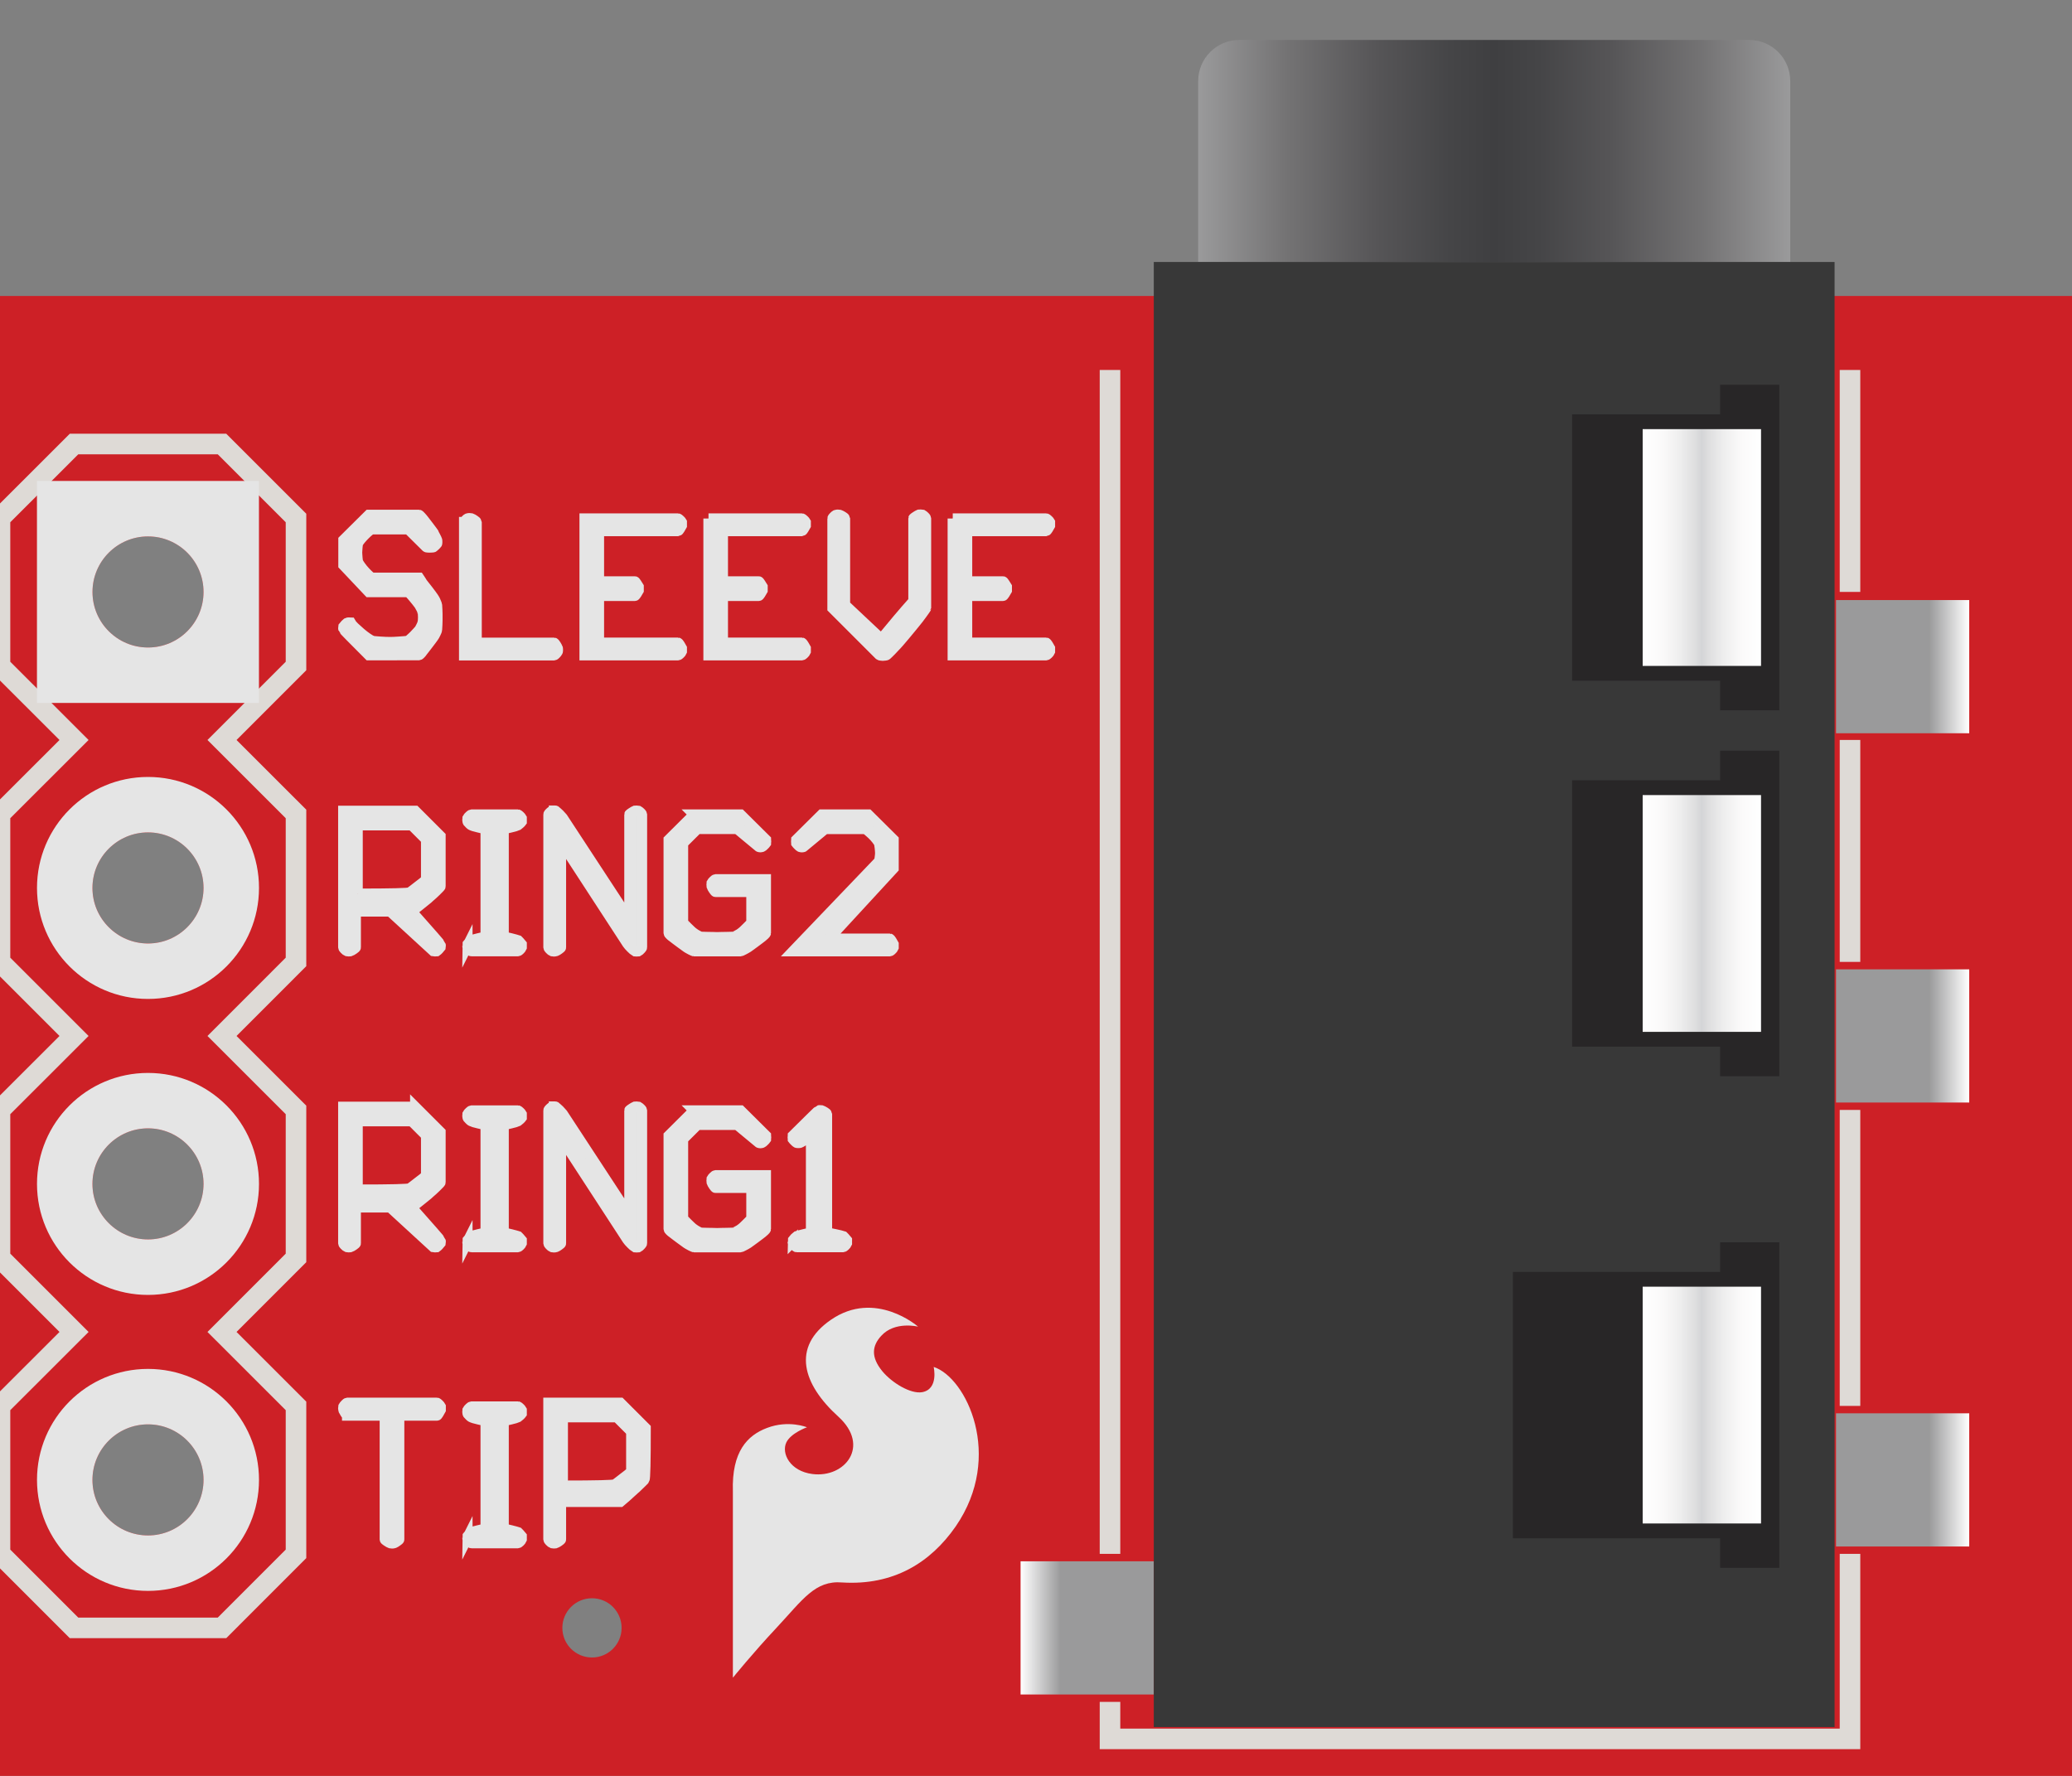 <?xml version="1.0" encoding="UTF-8" standalone="no"?>
<!-- Created with Inkscape (http://www.inkscape.org/) -->

<svg
   xmlns:dc="http://purl.org/dc/elements/1.1/"
   xmlns:cc="http://creativecommons.org/ns#"
   xmlns:rdf="http://www.w3.org/1999/02/22-rdf-syntax-ns#"
   xmlns:svg="http://www.w3.org/2000/svg"
   xmlns="http://www.w3.org/2000/svg"
   version="1.1"
   width="50.4"
   height="43.2"
   viewBox="0 0 50.4 43.2"
   id="Layer_1"
   xml:space="preserve"><rect x="0" y="0" width="50.4" height="43.2" fill="#808080" stroke="none"/><defs
   id="defs4135" />
<path
   d="m 0,7.2 v 36 H 50.4 V 7.2 H 0 z M 3.601,37.35 C 2.855,37.35 2.25,36.746 2.25,36 c 0,-0.746 0.604,-1.351 1.351,-1.351 0.745,0 1.35,0.604 1.35,1.351 -10e-4,0.746 -0.605,1.35 -1.35,1.35 z m 0,-7.2 c -0.746,0 -1.351,-0.604 -1.351,-1.35 0,-0.746 0.604,-1.351 1.351,-1.351 0.745,0 1.35,0.604 1.35,1.351 -10e-4,0.745 -0.605,1.35 -1.35,1.35 z m 0,-7.2 c -0.746,0 -1.351,-0.604 -1.351,-1.35 0,-0.746 0.604,-1.351 1.351,-1.351 0.745,0 1.35,0.604 1.35,1.351 -10e-4,0.746 -0.605,1.35 -1.35,1.35 z m 0,-7.2 c -0.746,0 -1.351,-0.604 -1.351,-1.35 0,-0.746 0.604,-1.351 1.351,-1.351 0.745,0 1.35,0.604 1.35,1.351 -10e-4,0.746 -0.605,1.35 -1.35,1.35 z M 14.4,40.32 c -0.398,0 -0.721,-0.322 -0.721,-0.72 0,-0.398 0.322,-0.721 0.721,-0.721 0.397,0 0.72,0.322 0.72,0.721 0,0.398 -0.322,0.72 -0.72,0.72 z"
   id="path3943"
   style="fill:#cd2026" />
<polygon
   points="0,30.6 1.801,32.401 0,34.2 0,37.799 1.801,39.6 5.4,39.6 7.2,37.799 7.2,34.2 5.4,32.401 7.2,30.6 7.2,27 5.4,25.201 7.2,23.4 7.2,19.8 5.4,18.001 7.2,16.201 7.2,12.601 5.4,10.801 1.801,10.801 0,12.601 0,16.201 1.801,18.001 0,19.8 0,23.4 1.801,25.201 0,27 "
   id="polygon3945"
   style="fill:none;stroke:#dedad6;stroke-width:0.5;stroke-miterlimit:10" />
<path
   d="m 3.6,33.3 c -1.491,0 -2.7,1.209 -2.7,2.7 0,1.491 1.209,2.7 2.7,2.7 1.491,0 2.7,-1.209 2.7,-2.7 0,-1.491 -1.209,-2.7 -2.7,-2.7 z m 10e-4,4.051 c -0.746,0 -1.352,-0.605 -1.352,-1.35 0,-0.746 0.605,-1.352 1.352,-1.352 0.744,0 1.35,0.605 1.35,1.352 -10e-4,0.744 -0.606,1.35 -1.35,1.35 z"
   id="path3947"
   style="fill:#e5e5e5" />
<path
   d="m 3.6,26.1 c -1.491,0 -2.7,1.209 -2.7,2.7 0,1.491 1.209,2.7 2.7,2.7 1.491,0 2.7,-1.209 2.7,-2.7 0,-1.491 -1.209,-2.7 -2.7,-2.7 z m 10e-4,4.05 c -0.746,0 -1.352,-0.605 -1.352,-1.35 0,-0.746 0.605,-1.352 1.352,-1.352 0.744,0 1.35,0.605 1.35,1.352 -10e-4,0.745 -0.606,1.35 -1.35,1.35 z"
   id="path3949"
   style="fill:#e5e5e5" />
<path
   d="m 3.6,18.9 c -1.491,0 -2.7,1.209 -2.7,2.7 0,1.491 1.209,2.7 2.7,2.7 1.491,0 2.7,-1.209 2.7,-2.7 0,-1.491 -1.209,-2.7 -2.7,-2.7 z m 10e-4,4.051 c -0.746,0 -1.352,-0.605 -1.352,-1.35 0,-0.746 0.605,-1.352 1.352,-1.352 0.744,0 1.35,0.605 1.35,1.352 -10e-4,0.744 -0.606,1.35 -1.35,1.35 z"
   id="path3951"
   style="fill:#e5e5e5" />
<path
   d="m 0.899,11.7 v 5.4 h 5.4 v -5.4 h -5.4 z m 2.702,4.051 c -0.746,0 -1.351,-0.605 -1.351,-1.35 0,-0.746 0.604,-1.352 1.351,-1.352 0.745,0 1.35,0.605 1.35,1.352 -10e-4,0.745 -0.605,1.35 -1.35,1.35 z"
   id="path3953"
   style="fill:#e5e5e5" />
<g
   id="g3955">
	<path
   d="m 8.35,15.284 c 0,-0.007 0.002,-0.021 0.005,-0.045 0.007,-0.01 0.021,-0.025 0.043,-0.047 0.021,-0.022 0.034,-0.034 0.04,-0.038 0.005,-0.003 0.012,-0.006 0.022,-0.008 0.01,-0.001 0.018,-0.002 0.024,-0.002 0.006,0 0.016,0.002 0.026,0.002 0.01,0.002 0.017,0.003 0.02,0.003 0.014,0.026 0.044,0.062 0.09,0.107 0.047,0.045 0.098,0.091 0.153,0.138 0.055,0.047 0.108,0.088 0.162,0.125 0.054,0.037 0.094,0.06 0.12,0.07 0.003,0.003 0.023,0.006 0.06,0.01 0.037,0.003 0.079,0.007 0.125,0.01 0.047,0.004 0.094,0.006 0.141,0.008 0.046,0.002 0.085,0.002 0.114,0.002 0.018,0 0.046,0 0.088,-0.002 0.042,-0.002 0.085,-0.004 0.13,-0.008 0.045,-0.003 0.089,-0.007 0.13,-0.01 0.042,-0.004 0.071,-0.007 0.088,-0.01 0.01,-0.011 0.028,-0.027 0.055,-0.051 0.027,-0.022 0.055,-0.049 0.083,-0.077 0.028,-0.028 0.054,-0.056 0.077,-0.082 0.023,-0.027 0.04,-0.046 0.05,-0.056 0.011,-0.013 0.026,-0.041 0.048,-0.085 0.021,-0.043 0.034,-0.073 0.037,-0.09 0.004,-0.003 0.006,-0.021 0.008,-0.055 0.002,-0.034 0.003,-0.059 0.003,-0.075 0,-0.016 -10e-4,-0.042 -0.003,-0.075 -0.002,-0.033 -0.004,-0.052 -0.008,-0.055 0,-0.014 -0.012,-0.042 -0.035,-0.085 C 10.224,14.759 10.207,14.73 10.196,14.712 10.179,14.69 10.157,14.66 10.129,14.625 10.101,14.59 10.072,14.556 10.044,14.522 10.016,14.488 9.99,14.46 9.969,14.437 9.948,14.414 9.935,14.402 9.932,14.402 H 8.97 L 8.354,13.75 v -0.615 l 0.615,-0.61 h 1.225 c 0.004,0 0.016,0.011 0.038,0.033 0.021,0.021 0.037,0.039 0.047,0.052 0.014,0.017 0.033,0.042 0.061,0.078 0.026,0.035 0.054,0.071 0.082,0.107 0.028,0.036 0.055,0.071 0.078,0.103 0.022,0.032 0.038,0.052 0.045,0.062 0.006,0.017 0.021,0.047 0.045,0.09 0.023,0.043 0.036,0.072 0.04,0.085 0.003,0.003 0.005,0.012 0.005,0.025 0,0.01 0,0.018 0,0.025 0,0.007 0,0.015 0,0.025 0,0.01 -0.002,0.015 -0.005,0.015 -0.007,0.01 -0.021,0.026 -0.043,0.047 -0.022,0.021 -0.036,0.034 -0.042,0.038 -0.004,0.003 -0.018,0.006 -0.043,0.007 -0.024,0.002 -0.044,0.002 -0.058,0.002 -0.01,0 -0.024,0 -0.042,-0.002 -0.019,-10e-4 -0.029,-0.004 -0.033,-0.007 L 9.93,12.875 H 9.055 c -0.017,0 -0.042,0.013 -0.075,0.04 -0.033,0.027 -0.068,0.058 -0.104,0.095 -0.037,0.037 -0.072,0.075 -0.105,0.115 -0.033,0.04 -0.055,0.073 -0.064,0.1 0,0.003 -0.002,0.013 -0.006,0.03 -0.003,0.017 -0.006,0.037 -0.007,0.06 -0.002,0.023 -0.004,0.047 -0.005,0.07 -0.002,0.023 -0.003,0.042 -0.003,0.055 0,0.017 10e-4,0.037 0.003,0.06 10e-4,0.023 0.003,0.047 0.005,0.07 10e-4,0.023 0.004,0.044 0.007,0.062 0.004,0.019 0.006,0.029 0.006,0.033 0.013,0.03 0.035,0.066 0.067,0.11 0.031,0.043 0.066,0.086 0.104,0.127 0.038,0.042 0.074,0.078 0.107,0.107 0.033,0.03 0.057,0.045 0.07,0.045 h 1.14 c 0.007,0.01 0.021,0.032 0.043,0.067 0.021,0.035 0.035,0.058 0.042,0.067 0.007,0.009 0.023,0.032 0.051,0.065 0.026,0.033 0.055,0.069 0.085,0.108 0.029,0.038 0.057,0.074 0.082,0.109 0.025,0.035 0.041,0.058 0.048,0.068 0.006,0.01 0.015,0.023 0.024,0.039 0.011,0.018 0.02,0.035 0.027,0.055 0.009,0.021 0.017,0.038 0.022,0.053 0.007,0.016 0.011,0.024 0.011,0.027 0,0.004 10e-4,0.018 0.002,0.043 0.002,0.025 0.004,0.054 0.005,0.085 0.002,0.032 0.003,0.064 0.003,0.098 0,0.034 0,0.06 0,0.08 0,0.02 0,0.047 0,0.08 0,0.033 -0.001,0.066 -0.003,0.1 -0.001,0.033 -0.003,0.062 -0.005,0.085 -10e-4,0.023 -0.002,0.037 -0.002,0.04 0,0.01 -0.011,0.038 -0.033,0.083 -0.021,0.045 -0.039,0.075 -0.052,0.092 -0.007,0.011 -0.022,0.031 -0.045,0.062 -0.023,0.032 -0.05,0.066 -0.078,0.103 -0.028,0.037 -0.056,0.073 -0.082,0.107 -0.027,0.035 -0.047,0.062 -0.061,0.078 -0.01,0.017 -0.025,0.036 -0.047,0.058 -0.022,0.021 -0.034,0.032 -0.038,0.032 H 8.97 C 8.56,15.528 8.354,15.318 8.353,15.308 8.351,15.3 8.35,15.291 8.35,15.284 z"
   id="path3957"
   style="fill:#e5e5e5;stroke:#e5e5e5;stroke-width:0.25;stroke-miterlimit:10" />
	<path
   d="m 11.29,12.699 c 0,-0.006 0.011,-0.021 0.032,-0.045 0.021,-0.023 0.037,-0.037 0.045,-0.04 0.009,-0.003 0.018,-0.005 0.028,-0.007 0.01,-10e-4 0.018,-0.002 0.024,-0.002 0.006,0 0.021,10e-4 0.045,0.005 0.021,0.007 0.047,0.022 0.08,0.045 0.033,0.023 0.05,0.039 0.05,0.045 v 2.936 h 1.886 c 0.006,0 0.021,0.017 0.042,0.05 0.021,0.033 0.036,0.06 0.043,0.08 0.003,0 0.005,0.007 0.005,0.02 0,0.011 0,0.019 0,0.025 0,0.006 0,0.015 0,0.024 0,0.011 -0.002,0.016 -0.005,0.016 -0.007,0.017 -0.021,0.036 -0.043,0.058 -0.022,0.022 -0.036,0.032 -0.042,0.032 h -2.19 v -3.242 z"
   id="path3959"
   style="fill:#e5e5e5;stroke:#e5e5e5;stroke-width:0.25;stroke-miterlimit:10" />
	<path
   d="m 14.22,12.614 h 2.275 c 0.006,0 0.021,0.011 0.045,0.033 0.024,0.022 0.038,0.039 0.045,0.052 v 0.045 0.045 c -0.01,0.02 -0.026,0.046 -0.048,0.08 -0.021,0.033 -0.036,0.05 -0.042,0.05 h -1.926 v 1.225 h 0.875 c 0.007,0 0.021,0.018 0.043,0.052 0.021,0.035 0.037,0.061 0.048,0.078 v 0.045 0.045 c -0.011,0.02 -0.026,0.047 -0.048,0.08 -0.022,0.033 -0.036,0.051 -0.043,0.051 h -0.875 v 1.14 h 1.926 c 0.006,0 0.021,0.017 0.042,0.05 0.021,0.033 0.038,0.06 0.048,0.08 v 0.045 0.04 c -0.007,0.017 -0.021,0.036 -0.045,0.058 -0.024,0.022 -0.039,0.032 -0.045,0.032 H 14.22 v -3.326 z"
   id="path3961"
   style="fill:#e5e5e5;stroke:#e5e5e5;stroke-width:0.25;stroke-miterlimit:10" />
	<path
   d="m 17.234,12.614 h 2.275 c 0.006,0 0.021,0.011 0.045,0.033 0.024,0.022 0.038,0.039 0.045,0.052 v 0.045 0.045 c -0.01,0.02 -0.026,0.046 -0.048,0.08 -0.021,0.033 -0.036,0.05 -0.042,0.05 h -1.926 v 1.225 h 0.875 c 0.007,0 0.021,0.018 0.043,0.052 0.021,0.035 0.037,0.061 0.048,0.078 v 0.045 0.045 c -0.011,0.02 -0.026,0.047 -0.048,0.08 -0.022,0.033 -0.036,0.051 -0.043,0.051 h -0.875 v 1.14 h 1.926 c 0.006,0 0.021,0.017 0.042,0.05 0.021,0.033 0.038,0.06 0.048,0.08 v 0.045 0.04 c -0.007,0.017 -0.021,0.036 -0.045,0.058 -0.024,0.022 -0.039,0.032 -0.045,0.032 h -2.275 v -3.326 z"
   id="path3963"
   style="fill:#e5e5e5;stroke:#e5e5e5;stroke-width:0.25;stroke-miterlimit:10" />
	<path
   d="m 20.25,12.609 c 0,-0.006 0.011,-0.021 0.032,-0.042 0.021,-0.021 0.037,-0.034 0.045,-0.038 0.009,-0.003 0.018,-0.006 0.028,-0.007 0.01,-10e-4 0.018,-0.002 0.024,-0.002 0.006,0 0.021,0.001 0.045,0.005 0.021,0.007 0.047,0.021 0.08,0.042 0.033,0.022 0.05,0.036 0.05,0.042 v 2.104 l 0.835,0.785 h 0.085 c 0.117,-0.14 0.238,-0.285 0.365,-0.438 0.127,-0.151 0.254,-0.297 0.38,-0.438 v -2.015 c 0,-0.003 0.018,-0.017 0.053,-0.04 0.035,-0.023 0.061,-0.038 0.077,-0.045 0.004,0 0.011,-10e-4 0.021,-0.002 0.01,-10e-4 0.019,-0.002 0.024,-0.002 0.007,0 0.022,10e-4 0.046,0.005 0.013,0.007 0.03,0.021 0.052,0.042 0.021,0.022 0.033,0.036 0.033,0.042 v 2.19 c 0,0.003 -0.011,0.018 -0.03,0.045 -0.021,0.026 -0.044,0.059 -0.07,0.098 -0.026,0.038 -0.055,0.076 -0.085,0.114 -0.03,0.039 -0.055,0.069 -0.075,0.093 -0.02,0.026 -0.052,0.065 -0.095,0.117 -0.043,0.052 -0.088,0.106 -0.135,0.163 -0.047,0.057 -0.09,0.108 -0.13,0.154 -0.04,0.047 -0.067,0.077 -0.08,0.091 -0.017,0.017 -0.038,0.04 -0.065,0.069 -0.026,0.03 -0.053,0.059 -0.08,0.085 -0.026,0.027 -0.052,0.051 -0.074,0.073 -0.023,0.021 -0.037,0.034 -0.04,0.037 -0.004,0.003 -0.018,0.007 -0.04,0.01 -0.023,0.004 -0.042,0.005 -0.056,0.005 -0.01,0 -0.024,-0.001 -0.045,-0.005 -0.02,-0.003 -0.031,-0.007 -0.035,-0.01 l -1.14,-1.14 v -2.187 z"
   id="path3965"
   style="fill:#e5e5e5;stroke:#e5e5e5;stroke-width:0.25;stroke-miterlimit:10" />
	<path
   d="m 23.175,12.614 h 2.275 c 0.006,0 0.021,0.011 0.045,0.033 0.024,0.022 0.038,0.039 0.045,0.052 v 0.045 0.045 c -0.01,0.02 -0.026,0.046 -0.048,0.08 -0.021,0.033 -0.036,0.05 -0.042,0.05 h -1.926 v 1.225 h 0.875 c 0.007,0 0.021,0.018 0.043,0.052 0.021,0.035 0.037,0.061 0.048,0.078 v 0.045 0.045 c -0.011,0.02 -0.026,0.047 -0.048,0.08 -0.022,0.033 -0.036,0.051 -0.043,0.051 h -0.875 v 1.14 h 1.926 c 0.006,0 0.021,0.017 0.042,0.05 0.021,0.033 0.038,0.06 0.048,0.08 v 0.045 0.04 c -0.007,0.017 -0.021,0.036 -0.045,0.058 -0.024,0.022 -0.039,0.032 -0.045,0.032 h -2.275 v -3.326 z"
   id="path3967"
   style="fill:#e5e5e5;stroke:#e5e5e5;stroke-width:0.25;stroke-miterlimit:10" />
</g>
<g
   id="g3969">
	<path
   d="m 10.1,19.724 0.615,0.615 v 1.225 c 0,0.004 -0.01,0.016 -0.03,0.037 -0.02,0.022 -0.044,0.047 -0.072,0.073 -0.028,0.026 -0.058,0.054 -0.088,0.083 -0.03,0.027 -0.055,0.051 -0.075,0.066 -0.017,0.018 -0.046,0.042 -0.087,0.075 -0.042,0.034 -0.085,0.068 -0.13,0.105 -0.045,0.036 -0.089,0.071 -0.13,0.104 -0.042,0.033 -0.071,0.056 -0.088,0.065 0.467,0.526 0.701,0.795 0.702,0.805 0.002,0.01 0.003,0.019 0.003,0.025 0,0.006 -0.002,0.021 -0.005,0.045 -0.007,0.01 -0.021,0.025 -0.043,0.047 -0.021,0.022 -0.037,0.036 -0.047,0.043 -0.004,0 -0.011,0.001 -0.021,0.003 -0.01,10e-4 -0.019,0.002 -0.024,0.002 -0.007,0 -0.021,-0.002 -0.04,-0.005 L 9.489,22.172 H 8.654 v 0.875 c 0,0.007 -0.017,0.021 -0.05,0.045 -0.033,0.024 -0.06,0.038 -0.08,0.045 -0.003,0 -0.01,0.001 -0.02,0.003 -0.011,10e-4 -0.019,0.002 -0.025,0.002 -0.006,0 -0.02,-0.002 -0.04,-0.005 C 8.422,23.13 8.403,23.116 8.381,23.092 8.359,23.068 8.35,23.056 8.35,23.049 V 19.724 H 10.1 z M 8.699,21.74 c 0.817,0 1.239,-0.011 1.268,-0.031 0.028,-0.02 0.062,-0.043 0.098,-0.072 0.037,-0.027 0.074,-0.057 0.112,-0.087 0.039,-0.03 0.071,-0.055 0.098,-0.075 0.014,-0.01 0.032,-0.026 0.056,-0.047 0.022,-0.022 0.034,-0.034 0.034,-0.038 v -0.965 l -0.35,-0.35 H 8.699 v 1.665 z"
   id="path3971"
   style="fill:#e5e5e5;stroke:#e5e5e5;stroke-width:0.25;stroke-miterlimit:10" />
	<path
   d="m 11.369,23.009 c 0,-0.007 0.002,-0.021 0.005,-0.045 0.007,-0.01 0.021,-0.026 0.043,-0.048 0.021,-0.021 0.037,-0.035 0.047,-0.042 0.014,-0.004 0.036,-0.011 0.067,-0.021 0.032,-0.01 0.067,-0.019 0.105,-0.027 0.038,-0.008 0.074,-0.017 0.107,-0.025 0.033,-0.008 0.057,-0.012 0.07,-0.012 v -2.625 c -0.014,0 -0.037,-0.004 -0.07,-0.012 C 11.71,20.144 11.674,20.135 11.636,20.127 11.598,20.119 11.563,20.11 11.531,20.1 11.5,20.09 11.477,20.082 11.464,20.075 c -0.01,-0.003 -0.025,-0.016 -0.047,-0.038 -0.022,-0.021 -0.034,-0.035 -0.038,-0.04 -0.003,-0.005 -0.006,-0.013 -0.007,-0.025 -0.002,-0.012 -0.003,-0.021 -0.003,-0.027 0,-0.007 10e-4,-0.015 0.003,-0.025 10e-4,-0.01 0.002,-0.017 0.002,-0.02 0.007,-0.013 0.021,-0.031 0.045,-0.052 0.024,-0.021 0.038,-0.033 0.045,-0.033 H 12.6 c 0.006,0 0.021,0.011 0.045,0.033 0.022,0.021 0.038,0.039 0.045,0.052 v 0.045 0.045 c -0.007,0.01 -0.022,0.026 -0.045,0.047 -0.023,0.022 -0.039,0.034 -0.045,0.038 -0.014,0.007 -0.036,0.015 -0.068,0.025 -0.031,0.01 -0.066,0.019 -0.104,0.027 -0.038,0.009 -0.074,0.017 -0.107,0.025 -0.033,0.008 -0.057,0.012 -0.07,0.012 v 2.625 c 0.014,0 0.037,0.004 0.07,0.012 0.033,0.009 0.069,0.018 0.107,0.025 0.038,0.009 0.073,0.018 0.104,0.027 0.032,0.01 0.055,0.017 0.068,0.021 0.006,0.007 0.021,0.021 0.045,0.042 0.022,0.021 0.038,0.038 0.045,0.048 v 0.045 0.04 c -0.007,0.017 -0.022,0.036 -0.045,0.058 -0.023,0.021 -0.039,0.032 -0.045,0.032 h -1.136 c -0.007,0 -0.021,-0.011 -0.045,-0.032 -0.024,-0.021 -0.036,-0.037 -0.04,-0.045 -0.003,-0.009 -0.006,-0.018 -0.007,-0.028 -0.002,-0.01 -0.003,-0.018 -0.003,-0.025 z"
   id="path3973"
   style="fill:#e5e5e5;stroke:#e5e5e5;stroke-width:0.25;stroke-miterlimit:10" />
	<path
   d="m 13.475,19.719 c 0.007,0 0.016,0 0.025,0 0.009,0 0.015,10e-4 0.015,0.005 0.007,0.007 0.02,0.018 0.038,0.033 0.018,0.015 0.036,0.032 0.055,0.05 0.019,0.019 0.035,0.037 0.05,0.055 0.015,0.018 0.026,0.031 0.032,0.037 l 1.49,2.275 0.13,0.09 v -2.455 c 0,-0.003 0.018,-0.017 0.053,-0.04 0.035,-0.023 0.061,-0.038 0.077,-0.045 0.004,0 0.011,-0.001 0.021,-0.002 0.01,-0.001 0.019,-0.002 0.024,-0.002 0.007,0 0.022,0.001 0.046,0.005 0.013,0.007 0.03,0.021 0.052,0.042 0.021,0.022 0.033,0.036 0.033,0.042 v 3.24 c 0,0.007 -0.012,0.021 -0.033,0.045 -0.021,0.024 -0.039,0.038 -0.052,0.045 -0.004,0 -0.011,0.001 -0.021,0.003 -0.01,0.001 -0.019,0.002 -0.025,0.002 -0.006,0 -0.015,-10e-4 -0.024,-0.002 -0.01,-0.002 -0.017,-0.003 -0.021,-0.003 -0.006,-0.003 -0.019,-0.014 -0.037,-0.03 -0.018,-0.016 -0.037,-0.034 -0.055,-0.052 -0.019,-0.019 -0.036,-0.037 -0.053,-0.056 -0.017,-0.019 -0.026,-0.03 -0.03,-0.037 l -1.484,-2.28 -0.136,-0.085 v 2.45 c 0,0.007 -0.017,0.021 -0.05,0.045 -0.033,0.024 -0.055,0.037 -0.064,0.04 -0.011,0.003 -0.021,0.006 -0.033,0.008 -0.012,0.001 -0.021,0.002 -0.027,0.002 -0.006,0 -0.02,-0.002 -0.04,-0.005 -0.017,-0.007 -0.036,-0.021 -0.058,-0.045 -0.022,-0.024 -0.032,-0.038 -0.032,-0.045 v -3.24 c 0,-0.006 0.011,-0.021 0.032,-0.042 0.021,-0.021 0.041,-0.036 0.058,-0.042 0,-0.003 0.005,-0.005 0.016,-0.005 0.011,-10e-4 0.021,-10e-4 0.028,-10e-4 z"
   id="path3975"
   style="fill:#e5e5e5;stroke:#e5e5e5;stroke-width:0.25;stroke-miterlimit:10" />
	<path
   d="m 16.88,19.814 h 1.135 l 0.615,0.61 c 0,0.003 0.001,0.01 0.002,0.02 0.002,0.01 0.003,0.018 0.003,0.025 0,0.007 -0.001,0.015 -0.003,0.025 -0.001,0.01 -0.002,0.017 -0.002,0.02 -0.007,0.01 -0.021,0.026 -0.043,0.047 -0.021,0.022 -0.037,0.034 -0.047,0.038 -0.004,0.003 -0.011,0.006 -0.021,0.007 -0.01,0.002 -0.019,0.003 -0.024,0.003 -0.007,0 -0.016,-0.001 -0.025,-0.003 -0.01,-0.001 -0.015,-0.004 -0.015,-0.007 L 17.93,20.164 h -0.965 l -0.351,0.35 v 1.925 c 0,0.004 0.011,0.016 0.03,0.038 0.021,0.021 0.044,0.046 0.072,0.074 0.028,0.028 0.058,0.057 0.088,0.085 0.03,0.028 0.055,0.05 0.075,0.062 0.017,0.014 0.047,0.032 0.09,0.056 0.043,0.024 0.071,0.035 0.085,0.035 0.003,0 0.021,0 0.053,0.002 0.031,0.002 0.067,0.003 0.107,0.003 0.043,0 0.086,0.001 0.127,0.002 0.042,0.002 0.076,0.003 0.103,0.003 0.027,0 0.062,-0.001 0.105,-0.003 0.043,-10e-4 0.085,-0.002 0.125,-0.002 0.043,0 0.081,-0.001 0.112,-0.003 0.031,-0.002 0.049,-0.002 0.053,-0.002 0.003,0 0.013,-0.004 0.03,-0.011 0.017,-0.006 0.033,-0.015 0.052,-0.024 0.019,-0.009 0.037,-0.021 0.056,-0.03 0.018,-0.01 0.03,-0.019 0.037,-0.025 0.02,-0.013 0.045,-0.034 0.075,-0.062 0.03,-0.028 0.059,-0.057 0.087,-0.085 0.028,-0.028 0.053,-0.053 0.073,-0.074 0.02,-0.022 0.029,-0.034 0.029,-0.038 v -0.744 h -0.875 c -0.007,0 -0.021,-0.018 -0.045,-0.051 -0.024,-0.033 -0.038,-0.061 -0.045,-0.08 0,-0.003 -10e-4,-0.01 -0.002,-0.02 -0.002,-0.01 -0.003,-0.019 -0.003,-0.025 0,-0.006 0.001,-0.015 0.003,-0.025 0.001,-0.01 0.002,-0.017 0.002,-0.02 0.007,-0.013 0.021,-0.031 0.045,-0.052 0.023,-0.022 0.038,-0.033 0.045,-0.033 h 1.226 v 1.31 c 0,0.007 -0.012,0.021 -0.035,0.043 -0.023,0.022 -0.042,0.037 -0.055,0.048 -0.018,0.013 -0.043,0.033 -0.078,0.06 -0.035,0.027 -0.07,0.054 -0.107,0.08 -0.036,0.026 -0.07,0.052 -0.103,0.075 -0.031,0.023 -0.053,0.038 -0.062,0.045 -0.009,0.007 -0.024,0.015 -0.042,0.024 -0.019,0.011 -0.037,0.021 -0.056,0.03 -0.018,0.01 -0.034,0.019 -0.05,0.025 -0.015,0.007 -0.024,0.01 -0.027,0.01 H 16.88 c -0.004,0 -0.013,-0.003 -0.027,-0.01 -0.016,-0.007 -0.033,-0.016 -0.053,-0.025 -0.021,-0.01 -0.038,-0.02 -0.055,-0.03 -0.018,-0.01 -0.03,-0.018 -0.04,-0.024 C 16.694,23.044 16.674,23.03 16.643,23.006 16.611,22.983 16.577,22.957 16.54,22.931 16.503,22.905 16.467,22.877 16.433,22.851 16.398,22.825 16.371,22.804 16.355,22.791 16.338,22.78 16.319,22.765 16.297,22.743 16.275,22.721 16.265,22.707 16.265,22.7 v -2.274 l 0.615,-0.612 z"
   id="path3977"
   style="fill:#e5e5e5;stroke:#e5e5e5;stroke-width:0.25;stroke-miterlimit:10" />
	<path
   d="m 21.384,20.949 c 0.004,-0.007 0.009,-0.035 0.016,-0.085 0.007,-0.05 0.01,-0.088 0.01,-0.115 0,-0.013 -0.001,-0.032 -0.003,-0.057 -0.001,-0.025 -0.004,-0.05 -0.007,-0.075 -0.004,-0.025 -0.007,-0.047 -0.01,-0.067 -0.004,-0.02 -0.006,-0.032 -0.006,-0.035 -0.013,-0.027 -0.035,-0.06 -0.067,-0.1 -0.031,-0.04 -0.066,-0.078 -0.104,-0.115 -0.039,-0.037 -0.074,-0.068 -0.107,-0.095 -0.033,-0.026 -0.057,-0.04 -0.07,-0.04 H 20.071 L 19.546,20.6 c 0,0.003 -0.005,0.006 -0.015,0.007 -0.01,0.002 -0.019,0.003 -0.025,0.003 -0.006,0 -0.016,-10e-4 -0.027,-0.003 -0.012,-10e-4 -0.018,-0.004 -0.018,-0.007 -0.01,-0.003 -0.025,-0.016 -0.047,-0.038 -0.022,-0.021 -0.036,-0.038 -0.043,-0.047 0,-0.003 -10e-4,-0.01 -0.003,-0.02 -10e-4,-0.01 -0.002,-0.018 -0.002,-0.025 0,-0.007 0.001,-0.015 0.002,-0.025 0.002,-0.01 0.003,-0.017 0.003,-0.02 l 0.615,-0.61 h 1.135 l 0.615,0.61 v 0.7 l -1.575,1.71 h 1.485 c 0.006,0 0.021,0.017 0.042,0.05 0.021,0.033 0.038,0.06 0.048,0.08 v 0.045 0.04 c -0.007,0.017 -0.021,0.036 -0.045,0.058 -0.024,0.022 -0.039,0.032 -0.045,0.032 h -2.36 l 2.098,-2.191 z"
   id="path3979"
   style="fill:#e5e5e5;stroke:#e5e5e5;stroke-width:0.25;stroke-miterlimit:10" />
</g>
<g
   id="g3981">
	<path
   d="m 10.1,26.923 0.615,0.615 v 1.225 c 0,0.004 -0.01,0.016 -0.03,0.037 -0.02,0.022 -0.044,0.047 -0.072,0.073 -0.028,0.026 -0.058,0.054 -0.088,0.083 -0.03,0.027 -0.055,0.051 -0.075,0.066 -0.017,0.018 -0.046,0.042 -0.087,0.075 -0.042,0.034 -0.085,0.068 -0.13,0.105 -0.045,0.036 -0.089,0.071 -0.13,0.104 -0.042,0.033 -0.071,0.056 -0.088,0.065 0.467,0.526 0.701,0.795 0.702,0.805 0.002,0.01 0.003,0.019 0.003,0.025 0,0.006 -0.002,0.021 -0.005,0.045 -0.007,0.01 -0.021,0.025 -0.043,0.047 -0.021,0.022 -0.037,0.036 -0.047,0.043 -0.004,0 -0.011,0.001 -0.021,0.003 -0.01,0.001 -0.019,0.002 -0.024,0.002 -0.007,0 -0.021,-0.002 -0.04,-0.005 L 9.489,29.371 H 8.654 v 0.875 c 0,0.007 -0.017,0.021 -0.05,0.045 -0.033,0.024 -0.06,0.038 -0.08,0.045 -0.003,0 -0.01,0.001 -0.02,0.003 -0.011,0.001 -0.019,0.002 -0.025,0.002 -0.006,0 -0.02,-0.002 -0.04,-0.005 C 8.422,30.329 8.403,30.315 8.381,30.291 8.359,30.267 8.35,30.255 8.35,30.249 v -3.325 h 1.75 z m -1.401,2.016 c 0.817,0 1.239,-0.011 1.268,-0.031 0.028,-0.02 0.062,-0.043 0.098,-0.072 0.037,-0.027 0.074,-0.057 0.112,-0.087 0.039,-0.03 0.071,-0.055 0.098,-0.075 0.014,-0.01 0.032,-0.026 0.056,-0.047 0.022,-0.022 0.034,-0.034 0.034,-0.038 v -0.965 l -0.35,-0.35 H 8.699 v 1.665 z"
   id="path3983"
   style="fill:#e5e5e5;stroke:#e5e5e5;stroke-width:0.25;stroke-miterlimit:10" />
	<path
   d="m 11.369,30.208 c 0,-0.007 0.002,-0.021 0.005,-0.045 0.007,-0.01 0.021,-0.026 0.043,-0.048 0.021,-0.021 0.037,-0.035 0.047,-0.042 0.014,-0.004 0.036,-0.011 0.067,-0.021 0.032,-0.01 0.067,-0.019 0.105,-0.027 0.038,-0.008 0.074,-0.017 0.107,-0.025 0.033,-0.008 0.057,-0.012 0.07,-0.012 v -2.625 c -0.014,0 -0.037,-0.004 -0.07,-0.012 -0.033,-0.008 -0.069,-0.017 -0.107,-0.025 -0.038,-0.008 -0.073,-0.017 -0.105,-0.027 -0.031,-0.01 -0.054,-0.018 -0.067,-0.025 -0.01,-0.003 -0.025,-0.016 -0.047,-0.038 -0.022,-0.021 -0.034,-0.035 -0.038,-0.04 -0.003,-0.005 -0.006,-0.013 -0.007,-0.025 -0.002,-0.012 -0.003,-0.021 -0.003,-0.027 0,-0.007 10e-4,-0.015 0.003,-0.025 10e-4,-0.01 0.002,-0.017 0.002,-0.02 0.007,-0.013 0.021,-0.031 0.045,-0.052 0.024,-0.021 0.038,-0.033 0.045,-0.033 H 12.6 c 0.006,0 0.021,0.011 0.045,0.033 0.022,0.021 0.038,0.039 0.045,0.052 v 0.045 0.045 c -0.007,0.01 -0.022,0.026 -0.045,0.047 -0.023,0.022 -0.039,0.034 -0.045,0.038 -0.014,0.007 -0.036,0.015 -0.068,0.025 -0.031,0.01 -0.066,0.019 -0.104,0.027 -0.038,0.009 -0.074,0.017 -0.107,0.025 -0.033,0.008 -0.057,0.012 -0.07,0.012 v 2.625 c 0.014,0 0.037,0.004 0.07,0.012 0.033,0.009 0.069,0.018 0.107,0.025 0.038,0.009 0.073,0.018 0.104,0.027 0.032,0.01 0.055,0.017 0.068,0.021 0.006,0.007 0.021,0.021 0.045,0.042 0.022,0.021 0.038,0.038 0.045,0.048 v 0.045 0.04 c -0.007,0.017 -0.022,0.036 -0.045,0.058 -0.023,0.021 -0.039,0.032 -0.045,0.032 h -1.136 c -0.007,0 -0.021,-0.011 -0.045,-0.032 -0.024,-0.021 -0.036,-0.037 -0.04,-0.045 -0.003,-0.009 -0.006,-0.018 -0.007,-0.028 -0.002,-0.01 -0.003,-0.018 -0.003,-0.025 z"
   id="path3985"
   style="fill:#e5e5e5;stroke:#e5e5e5;stroke-width:0.25;stroke-miterlimit:10" />
	<path
   d="m 13.475,26.918 c 0.007,0 0.016,0 0.025,0 0.009,0 0.015,0.001 0.015,0.005 0.007,0.007 0.02,0.018 0.038,0.033 0.018,0.015 0.036,0.032 0.055,0.05 0.019,0.019 0.035,0.037 0.05,0.055 0.015,0.018 0.026,0.031 0.032,0.037 l 1.49,2.275 0.13,0.09 v -2.455 c 0,-0.003 0.018,-0.017 0.053,-0.04 0.035,-0.023 0.061,-0.038 0.077,-0.045 0.004,0 0.011,-10e-4 0.021,-0.002 0.01,-10e-4 0.019,-0.002 0.024,-0.002 0.007,0 0.022,0.001 0.046,0.005 0.013,0.007 0.03,0.021 0.052,0.042 0.021,0.022 0.033,0.036 0.033,0.042 v 3.24 c 0,0.007 -0.012,0.021 -0.033,0.045 -0.021,0.024 -0.039,0.038 -0.052,0.045 -0.004,0 -0.011,10e-4 -0.021,0.003 -0.01,10e-4 -0.019,0.002 -0.025,0.002 -0.006,0 -0.015,-0.001 -0.024,-0.002 -0.01,-0.002 -0.017,-0.003 -0.021,-0.003 -0.006,-0.003 -0.019,-0.014 -0.037,-0.03 -0.018,-0.016 -0.037,-0.034 -0.055,-0.052 -0.019,-0.019 -0.036,-0.037 -0.053,-0.056 -0.017,-0.019 -0.026,-0.03 -0.03,-0.037 l -1.484,-2.28 -0.136,-0.085 v 2.45 c 0,0.007 -0.017,0.021 -0.05,0.045 -0.033,0.024 -0.055,0.037 -0.064,0.04 -0.011,0.003 -0.021,0.006 -0.033,0.008 -0.012,10e-4 -0.021,0.002 -0.027,0.002 -0.006,0 -0.02,-0.002 -0.04,-0.005 -0.017,-0.007 -0.036,-0.021 -0.058,-0.045 -0.022,-0.024 -0.032,-0.038 -0.032,-0.045 v -3.24 c 0,-0.006 0.011,-0.021 0.032,-0.042 0.021,-0.021 0.041,-0.036 0.058,-0.042 0,-0.003 0.005,-0.005 0.016,-0.005 0.011,-0.001 0.021,-0.001 0.028,-0.001 z"
   id="path3987"
   style="fill:#e5e5e5;stroke:#e5e5e5;stroke-width:0.25;stroke-miterlimit:10" />
	<path
   d="m 16.88,27.013 h 1.135 l 0.615,0.61 c 0,0.003 0.001,0.01 0.002,0.02 0.002,0.01 0.003,0.018 0.003,0.025 0,0.007 -0.001,0.015 -0.003,0.025 -0.001,0.01 -0.002,0.017 -0.002,0.02 -0.007,0.01 -0.021,0.026 -0.043,0.047 -0.021,0.022 -0.037,0.034 -0.047,0.038 -0.004,0.003 -0.011,0.006 -0.021,0.007 -0.01,0.002 -0.019,0.003 -0.024,0.003 -0.007,0 -0.016,-0.001 -0.025,-0.003 -0.01,-0.001 -0.015,-0.004 -0.015,-0.007 L 17.93,27.363 h -0.965 l -0.351,0.35 v 1.925 c 0,0.004 0.011,0.016 0.03,0.038 0.021,0.021 0.044,0.046 0.072,0.074 0.028,0.028 0.058,0.057 0.088,0.085 0.03,0.028 0.055,0.05 0.075,0.062 0.017,0.014 0.047,0.032 0.09,0.056 0.043,0.024 0.071,0.035 0.085,0.035 0.003,0 0.021,0 0.053,0.002 0.031,0.002 0.067,0.003 0.107,0.003 0.043,0 0.086,0.001 0.127,0.002 0.042,0.002 0.076,0.003 0.103,0.003 0.027,0 0.062,-0.001 0.105,-0.003 0.043,-0.001 0.085,-0.002 0.125,-0.002 0.043,0 0.081,-10e-4 0.112,-0.003 0.031,-0.002 0.049,-0.002 0.053,-0.002 0.003,0 0.013,-0.004 0.03,-0.011 0.017,-0.006 0.033,-0.015 0.052,-0.024 0.019,-0.009 0.037,-0.021 0.056,-0.03 0.018,-0.01 0.03,-0.019 0.037,-0.025 0.02,-0.013 0.045,-0.034 0.075,-0.062 0.03,-0.028 0.059,-0.057 0.087,-0.085 0.028,-0.028 0.053,-0.053 0.073,-0.074 0.02,-0.022 0.029,-0.034 0.029,-0.038 v -0.744 h -0.875 c -0.007,0 -0.021,-0.018 -0.045,-0.051 -0.024,-0.033 -0.038,-0.061 -0.045,-0.08 0,-0.003 -10e-4,-0.01 -0.002,-0.02 -0.002,-0.01 -0.003,-0.019 -0.003,-0.025 0,-0.006 0.001,-0.015 0.003,-0.025 0.001,-0.01 0.002,-0.017 0.002,-0.02 0.007,-0.013 0.021,-0.031 0.045,-0.052 0.023,-0.022 0.038,-0.033 0.045,-0.033 h 1.226 v 1.31 c 0,0.007 -0.012,0.021 -0.035,0.043 -0.023,0.022 -0.042,0.037 -0.055,0.048 -0.018,0.013 -0.043,0.033 -0.078,0.06 -0.035,0.027 -0.07,0.054 -0.107,0.08 -0.036,0.026 -0.07,0.052 -0.103,0.075 -0.031,0.023 -0.053,0.038 -0.062,0.045 -0.009,0.007 -0.024,0.015 -0.042,0.024 -0.019,0.011 -0.037,0.021 -0.056,0.03 -0.018,0.01 -0.034,0.019 -0.05,0.025 -0.015,0.007 -0.024,0.01 -0.027,0.01 H 16.88 c -0.004,0 -0.013,-0.003 -0.027,-0.01 -0.016,-0.007 -0.033,-0.016 -0.053,-0.025 -0.021,-0.01 -0.038,-0.02 -0.055,-0.03 -0.018,-0.01 -0.03,-0.018 -0.04,-0.024 C 16.694,30.243 16.674,30.229 16.643,30.205 16.611,30.182 16.577,30.156 16.54,30.13 16.503,30.104 16.467,30.076 16.433,30.05 16.398,30.024 16.371,30.003 16.355,29.99 16.338,29.979 16.319,29.964 16.297,29.942 16.275,29.92 16.265,29.906 16.265,29.899 v -2.274 l 0.615,-0.612 z"
   id="path3989"
   style="fill:#e5e5e5;stroke:#e5e5e5;stroke-width:0.25;stroke-miterlimit:10" />
	<path
   d="m 19.284,30.208 c 0,-0.007 0.002,-0.021 0.005,-0.045 0.007,-0.01 0.021,-0.026 0.043,-0.048 0.021,-0.021 0.037,-0.035 0.047,-0.042 0.014,-0.004 0.036,-0.011 0.067,-0.021 0.032,-0.01 0.067,-0.019 0.105,-0.027 0.038,-0.008 0.074,-0.017 0.107,-0.025 0.033,-0.008 0.057,-0.012 0.07,-0.012 v -2.365 c -0.011,0.01 -0.027,0.023 -0.053,0.04 -0.026,0.017 -0.051,0.034 -0.077,0.052 -0.027,0.019 -0.054,0.036 -0.08,0.053 -0.027,0.017 -0.045,0.026 -0.056,0.03 -0.003,0.003 -0.01,0.005 -0.02,0.005 -0.01,0 -0.019,0 -0.025,0 -0.006,0 -0.015,0 -0.024,0 -0.011,0 -0.016,-0.001 -0.016,-0.005 -0.01,-0.003 -0.025,-0.016 -0.047,-0.038 -0.022,-0.021 -0.036,-0.038 -0.043,-0.047 0,-0.003 -10e-4,-0.01 -0.002,-0.02 -0.002,-0.01 -0.003,-0.018 -0.003,-0.025 0,-0.007 0.001,-0.015 0.003,-0.025 0.001,-0.01 0.002,-0.017 0.002,-0.02 0.41,-0.407 0.619,-0.611 0.628,-0.613 0.008,-0.001 0.016,-0.002 0.022,-0.002 0.006,0 0.016,0.001 0.027,0.002 0.012,0.002 0.019,0.002 0.022,0.002 0.02,0.007 0.047,0.021 0.08,0.042 0.033,0.022 0.05,0.036 0.05,0.042 v 2.891 c 0.014,0 0.039,0.004 0.077,0.012 0.039,0.009 0.079,0.018 0.123,0.025 0.043,0.009 0.083,0.018 0.12,0.027 0.036,0.01 0.062,0.017 0.075,0.021 0.006,0.007 0.021,0.021 0.045,0.042 0.022,0.021 0.038,0.038 0.045,0.048 v 0.045 0.04 c -0.007,0.017 -0.022,0.036 -0.045,0.058 -0.023,0.021 -0.039,0.032 -0.045,0.032 h -1.136 c -0.007,0 -0.021,-0.011 -0.045,-0.032 -0.024,-0.021 -0.036,-0.037 -0.04,-0.045 -0.003,-0.009 -0.006,-0.018 -0.007,-0.028 0.002,-0.009 10e-4,-0.017 10e-4,-0.024 z"
   id="path3991"
   style="fill:#e5e5e5;stroke:#e5e5e5;stroke-width:0.25;stroke-miterlimit:10" />
</g>
<g
   id="g3993">
	<path
   d="M 8.444,34.434 C 8.437,34.434 8.423,34.416 8.399,34.381 8.376,34.346 8.363,34.324 8.359,34.314 8.356,34.304 8.353,34.294 8.352,34.284 8.35,34.274 8.349,34.265 8.349,34.259 c 0,-0.007 0.002,-0.022 0.005,-0.045 0.007,-0.013 0.021,-0.031 0.045,-0.055 0.024,-0.024 0.038,-0.035 0.045,-0.035 h 2.186 c 0.007,0 0.021,0.012 0.045,0.035 0.024,0.023 0.038,0.042 0.045,0.055 v 0.045 0.04 c -0.01,0.02 -0.026,0.048 -0.048,0.083 -0.021,0.035 -0.035,0.053 -0.042,0.053 H 9.71 v 3.015 c 0,0.007 -0.017,0.021 -0.051,0.045 -0.033,0.023 -0.055,0.037 -0.064,0.04 -0.009,0.003 -0.021,0.006 -0.032,0.008 -0.012,10e-4 -0.021,0.002 -0.028,0.002 -0.006,0 -0.02,-0.002 -0.04,-0.005 C 9.475,37.533 9.448,37.519 9.413,37.495 9.378,37.471 9.36,37.457 9.36,37.45 V 34.435 H 8.444 z"
   id="path3995"
   style="fill:#e5e5e5;stroke:#e5e5e5;stroke-width:0.25;stroke-miterlimit:10" />
	<path
   d="m 11.369,37.409 c 0,-0.007 0.002,-0.021 0.005,-0.045 0.007,-0.01 0.021,-0.026 0.043,-0.048 0.021,-0.021 0.037,-0.035 0.047,-0.042 0.014,-0.004 0.036,-0.011 0.067,-0.021 0.032,-0.01 0.067,-0.019 0.105,-0.027 0.038,-0.008 0.074,-0.017 0.107,-0.025 0.033,-0.008 0.057,-0.012 0.07,-0.012 v -2.625 c -0.014,0 -0.037,-0.004 -0.07,-0.012 C 11.71,34.544 11.674,34.535 11.636,34.527 11.598,34.519 11.563,34.51 11.531,34.5 11.5,34.49 11.477,34.482 11.464,34.475 c -0.01,-0.003 -0.025,-0.016 -0.047,-0.038 -0.022,-0.021 -0.034,-0.035 -0.038,-0.04 -0.003,-0.005 -0.006,-0.013 -0.007,-0.025 -0.002,-0.012 -0.003,-0.021 -0.003,-0.027 0,-0.007 10e-4,-0.015 0.003,-0.025 10e-4,-0.01 0.002,-0.017 0.002,-0.02 0.007,-0.013 0.021,-0.031 0.045,-0.052 0.024,-0.021 0.038,-0.033 0.045,-0.033 H 12.6 c 0.006,0 0.021,0.011 0.045,0.033 0.022,0.021 0.038,0.039 0.045,0.052 v 0.045 0.045 c -0.007,0.01 -0.022,0.026 -0.045,0.047 -0.023,0.022 -0.039,0.034 -0.045,0.038 -0.014,0.007 -0.036,0.015 -0.068,0.025 -0.031,0.01 -0.066,0.019 -0.104,0.027 -0.038,0.009 -0.074,0.017 -0.107,0.025 -0.033,0.008 -0.057,0.012 -0.07,0.012 v 2.625 c 0.014,0 0.037,0.004 0.07,0.012 0.033,0.009 0.069,0.018 0.107,0.025 0.038,0.009 0.073,0.018 0.104,0.027 0.032,0.01 0.055,0.017 0.068,0.021 0.006,0.007 0.021,0.021 0.045,0.042 0.022,0.021 0.038,0.038 0.045,0.048 v 0.045 0.04 c -0.007,0.017 -0.022,0.036 -0.045,0.058 -0.023,0.021 -0.039,0.032 -0.045,0.032 h -1.136 c -0.007,0 -0.021,-0.011 -0.045,-0.032 -0.024,-0.021 -0.036,-0.037 -0.04,-0.045 -0.003,-0.009 -0.006,-0.018 -0.007,-0.028 -0.002,-0.01 -0.003,-0.018 -0.003,-0.025 z"
   id="path3997"
   style="fill:#e5e5e5;stroke:#e5e5e5;stroke-width:0.25;stroke-miterlimit:10" />
	<path
   d="m 15.09,34.124 0.615,0.615 c 0,0.816 -0.01,1.236 -0.03,1.258 -0.02,0.021 -0.044,0.045 -0.072,0.072 -0.028,0.026 -0.058,0.055 -0.088,0.085 -0.03,0.03 -0.055,0.054 -0.075,0.069 -0.026,0.023 -0.059,0.053 -0.097,0.088 -0.039,0.035 -0.076,0.069 -0.113,0.103 -0.036,0.033 -0.083,0.073 -0.14,0.12 h -1.445 v 0.915 c 0,0.007 -0.017,0.021 -0.05,0.045 -0.033,0.024 -0.06,0.038 -0.08,0.045 -0.003,0 -0.01,10e-4 -0.02,0.003 -0.011,10e-4 -0.019,0.002 -0.025,0.002 -0.006,0 -0.02,-0.002 -0.04,-0.005 C 13.413,37.532 13.394,37.518 13.372,37.494 13.35,37.47 13.34,37.456 13.34,37.449 v -3.325 h 1.75 z m -1.401,2.016 c 0.817,0 1.239,-0.011 1.268,-0.031 0.028,-0.02 0.062,-0.043 0.098,-0.072 0.037,-0.027 0.074,-0.057 0.112,-0.087 0.039,-0.03 0.071,-0.055 0.098,-0.075 0.014,-0.01 0.032,-0.026 0.056,-0.047 0.022,-0.022 0.034,-0.034 0.034,-0.038 v -0.965 l -0.35,-0.35 H 13.69 v 1.665 z"
   id="path3999"
   style="fill:#e5e5e5;stroke:#e5e5e5;stroke-width:0.25;stroke-miterlimit:10" />
</g>
<line
   style="fill:none;stroke:#dedad6;stroke-width:0.5;stroke-miterlimit:10"
   x1="45"
   y1="14.399"
   x2="45"
   y2="9"
   id="line4001" />
<line
   style="fill:none;stroke:#dedad6;stroke-width:0.5;stroke-miterlimit:10"
   x1="45"
   y1="23.399"
   x2="45"
   y2="18"
   id="line4003" />
<line
   style="fill:none;stroke:#dedad6;stroke-width:0.5;stroke-miterlimit:10"
   x1="45"
   y1="34.2"
   x2="45"
   y2="27"
   id="line4005" />
<polyline
   style="fill:none;stroke:#dedad6;stroke-width:0.5;stroke-miterlimit:10"
   points="45,37.799 45,42.3 27,42.3 27,41.4 "
   id="polyline4007" />
<line
   style="fill:none;stroke:#dedad6;stroke-width:0.5;stroke-miterlimit:10"
   x1="27"
   y1="9"
   x2="27"
   y2="37.799"
   id="line4009" />
<linearGradient
   x1="29.145"
   y1="3.672"
   x2="43.546"
   y2="3.672"
   id="SVGID_1_"
   gradientUnits="userSpaceOnUse">
	<stop
   id="stop4012"
   style="stop-color:#9a9a9b;stop-opacity:1"
   offset="0" />
	<stop
   id="stop4014"
   style="stop-color:#747374;stop-opacity:1"
   offset="0.148" />
	<stop
   id="stop4016"
   style="stop-color:#565557;stop-opacity:1"
   offset="0.302" />
	<stop
   id="stop4018"
   style="stop-color:#454547;stop-opacity:1"
   offset="0.425" />
	<stop
   id="stop4020"
   style="stop-color:#3f3f41;stop-opacity:1"
   offset="0.5" />
	<stop
   id="stop4022"
   style="stop-color:#454547;stop-opacity:1"
   offset="0.575" />
	<stop
   id="stop4024"
   style="stop-color:#565557;stop-opacity:1"
   offset="0.698" />
	<stop
   id="stop4026"
   style="stop-color:#747374;stop-opacity:1"
   offset="0.852" />
	<stop
   id="stop4028"
   style="stop-color:#9a9a9b;stop-opacity:1"
   offset="1" />
</linearGradient>
<path
   d="M 42.546,0.972 H 30.145 c -0.552,0 -1,0.448 -1,1 v 4.4 h 14.401 v -4.4 c 0,-0.552 -0.447,-1 -1,-1 z"
   id="path4030"
   style="fill:url(#SVGID_1_)" />
<linearGradient
   x1="44.66"
   y1="16.217"
   x2="47.9"
   y2="16.217"
   id="SVGID_2_"
   gradientUnits="userSpaceOnUse">
	<stop
   id="stop4033"
   style="stop-color:#9a9a9b;stop-opacity:1"
   offset="0.7" />
	<stop
   id="stop4035"
   style="stop-color:#ffffff;stop-opacity:1"
   offset="1" />
</linearGradient>
<rect
   width="3.24"
   height="3.24"
   x="44.66"
   y="14.597"
   id="rect4037"
   style="fill:url(#SVGID_2_)" />
<linearGradient
   x1="44.66"
   y1="25.2"
   x2="47.9"
   y2="25.2"
   id="SVGID_3_"
   gradientUnits="userSpaceOnUse">
	<stop
   id="stop4040"
   style="stop-color:#9a9a9b;stop-opacity:1"
   offset="0.7" />
	<stop
   id="stop4042"
   style="stop-color:#ffffff;stop-opacity:1"
   offset="1" />
</linearGradient>
<rect
   width="3.24"
   height="3.24"
   x="44.66"
   y="23.58"
   id="rect4044"
   style="fill:url(#SVGID_3_)" />
<linearGradient
   x1="44.66"
   y1="36"
   x2="47.9"
   y2="36"
   id="SVGID_4_"
   gradientUnits="userSpaceOnUse">
	<stop
   id="stop4047"
   style="stop-color:#9a9a9b;stop-opacity:1"
   offset="0.7" />
	<stop
   id="stop4049"
   style="stop-color:#ffffff;stop-opacity:1"
   offset="1" />
</linearGradient>
<rect
   width="3.24"
   height="3.24"
   x="44.66"
   y="34.38"
   id="rect4051"
   style="fill:url(#SVGID_4_)" />
<linearGradient
   x1="24.825"
   y1="39.6"
   x2="28.065"
   y2="39.6"
   id="SVGID_5_"
   gradientUnits="userSpaceOnUse">
	<stop
   id="stop4054"
   style="stop-color:#ffffff;stop-opacity:1"
   offset="0" />
	<stop
   id="stop4056"
   style="stop-color:#9a9a9b;stop-opacity:1"
   offset="0.3" />
</linearGradient>
<rect
   width="3.24"
   height="3.24"
   x="24.825"
   y="37.98"
   id="rect4058"
   style="fill:url(#SVGID_5_)" />
<g
   transform="translate(116.353,752.119)"
   id="g6078">
	<path
   d="m -93.642,-718.867 c 0,0 0.127,0.539 -0.279,0.614 -0.284,0.05 -0.74,-0.231 -0.971,-0.511 -0.283,-0.346 -0.248,-0.618 -0.026,-0.859 0.331,-0.366 0.897,-0.224 0.897,-0.224 0,0 -1.039,-0.913 -2.121,-0.166 -0.965,0.663 -0.688,1.568 0.182,2.356 0.785,0.715 0.159,1.496 -0.631,1.395 -0.542,-0.068 -0.763,-0.502 -0.634,-0.77 0.112,-0.229 0.501,-0.367 0.501,-0.367 0,0 -0.446,-0.184 -0.972,0.016 -0.472,0.178 -0.862,0.568 -0.83,1.545 v 4.531 c 0,0 0.487,-0.602 1.062,-1.215 0.643,-0.689 0.936,-1.156 1.596,-1.102 1.246,0.078 2.149,-0.479 2.763,-1.365 1.177,-1.71 0.255,-3.623 -0.537,-3.878"
   id="path6080"
   style="fill:#e5e5e5" />
</g>
<rect
   width="16.56"
   height="35.639"
   x="28.065"
   y="6.373"
   id="rect4062"
   style="fill:#383838" />
<polygon
   points="41.841,38.139 41.841,37.42 41.84,37.42 36.8,37.42 36.8,30.94 41.841,30.94 41.841,30.22 43.28,30.22 43.28,38.139 "
   id="polygon4064"
   style="fill:#282627" />
<polygon
   points="41.841,26.18 41.841,25.461 41.84,25.461 38.24,25.461 38.24,18.981 41.841,18.981 41.841,18.261 43.28,18.261 43.28,26.18 "
   id="polygon4066"
   style="fill:#282627" />
<polygon
   points="41.841,17.279 41.841,16.559 41.84,16.559 38.24,16.559 38.24,10.079 41.841,10.079 41.841,9.359 43.28,9.359 43.28,17.279 "
   id="polygon4068"
   style="fill:#282627" />
<linearGradient
   x1="39.957"
   y1="34.18"
   x2="42.836"
   y2="34.18"
   id="SVGID_6_"
   gradientUnits="userSpaceOnUse">
	<stop
   id="stop4071"
   style="stop-color:#ffffff;stop-opacity:1"
   offset="0" />
	<stop
   id="stop4073"
   style="stop-color:#faf9f9;stop-opacity:1"
   offset="0.175" />
	<stop
   id="stop4075"
   style="stop-color:#eeeeee;stop-opacity:1"
   offset="0.316" />
	<stop
   id="stop4077"
   style="stop-color:#dededf;stop-opacity:1"
   offset="0.444" />
	<stop
   id="stop4079"
   style="stop-color:#d4d5d7;stop-opacity:1"
   offset="0.5" />
	<stop
   id="stop4081"
   style="stop-color:#dededf;stop-opacity:1"
   offset="0.556" />
	<stop
   id="stop4083"
   style="stop-color:#eeeeee;stop-opacity:1"
   offset="0.684" />
	<stop
   id="stop4085"
   style="stop-color:#faf9f9;stop-opacity:1"
   offset="0.825" />
	<stop
   id="stop4087"
   style="stop-color:#ffffff;stop-opacity:1"
   offset="1" />
</linearGradient>
<rect
   width="2.879"
   height="5.76"
   x="39.957"
   y="31.3"
   id="rect4089"
   style="fill:url(#SVGID_6_)" />
<linearGradient
   x1="39.957"
   y1="22.221"
   x2="42.836"
   y2="22.221"
   id="SVGID_7_"
   gradientUnits="userSpaceOnUse">
	<stop
   id="stop4092"
   style="stop-color:#ffffff;stop-opacity:1"
   offset="0" />
	<stop
   id="stop4094"
   style="stop-color:#faf9f9;stop-opacity:1"
   offset="0.175" />
	<stop
   id="stop4096"
   style="stop-color:#eeeeee;stop-opacity:1"
   offset="0.316" />
	<stop
   id="stop4098"
   style="stop-color:#dededf;stop-opacity:1"
   offset="0.444" />
	<stop
   id="stop4100"
   style="stop-color:#d4d5d7;stop-opacity:1"
   offset="0.5" />
	<stop
   id="stop4102"
   style="stop-color:#dededf;stop-opacity:1"
   offset="0.556" />
	<stop
   id="stop4104"
   style="stop-color:#eeeeee;stop-opacity:1"
   offset="0.684" />
	<stop
   id="stop4106"
   style="stop-color:#faf9f9;stop-opacity:1"
   offset="0.825" />
	<stop
   id="stop4108"
   style="stop-color:#ffffff;stop-opacity:1"
   offset="1" />
</linearGradient>
<rect
   width="2.879"
   height="5.76"
   x="39.957"
   y="19.341"
   id="rect4110"
   style="fill:url(#SVGID_7_)" />
<linearGradient
   x1="39.957"
   y1="13.319"
   x2="42.836"
   y2="13.319"
   id="SVGID_8_"
   gradientUnits="userSpaceOnUse">
	<stop
   id="stop4113"
   style="stop-color:#ffffff;stop-opacity:1"
   offset="0" />
	<stop
   id="stop4115"
   style="stop-color:#faf9f9;stop-opacity:1"
   offset="0.175" />
	<stop
   id="stop4117"
   style="stop-color:#eeeeee;stop-opacity:1"
   offset="0.316" />
	<stop
   id="stop4119"
   style="stop-color:#dededf;stop-opacity:1"
   offset="0.444" />
	<stop
   id="stop4121"
   style="stop-color:#d4d5d7;stop-opacity:1"
   offset="0.5" />
	<stop
   id="stop4123"
   style="stop-color:#dededf;stop-opacity:1"
   offset="0.556" />
	<stop
   id="stop4125"
   style="stop-color:#eeeeee;stop-opacity:1"
   offset="0.684" />
	<stop
   id="stop4127"
   style="stop-color:#faf9f9;stop-opacity:1"
   offset="0.825" />
	<stop
   id="stop4129"
   style="stop-color:#ffffff;stop-opacity:1"
   offset="1" />
</linearGradient>
<rect
   width="2.879"
   height="5.76"
   x="39.957"
   y="10.439"
   id="rect4131"
   style="fill:url(#SVGID_8_)" />
</svg>